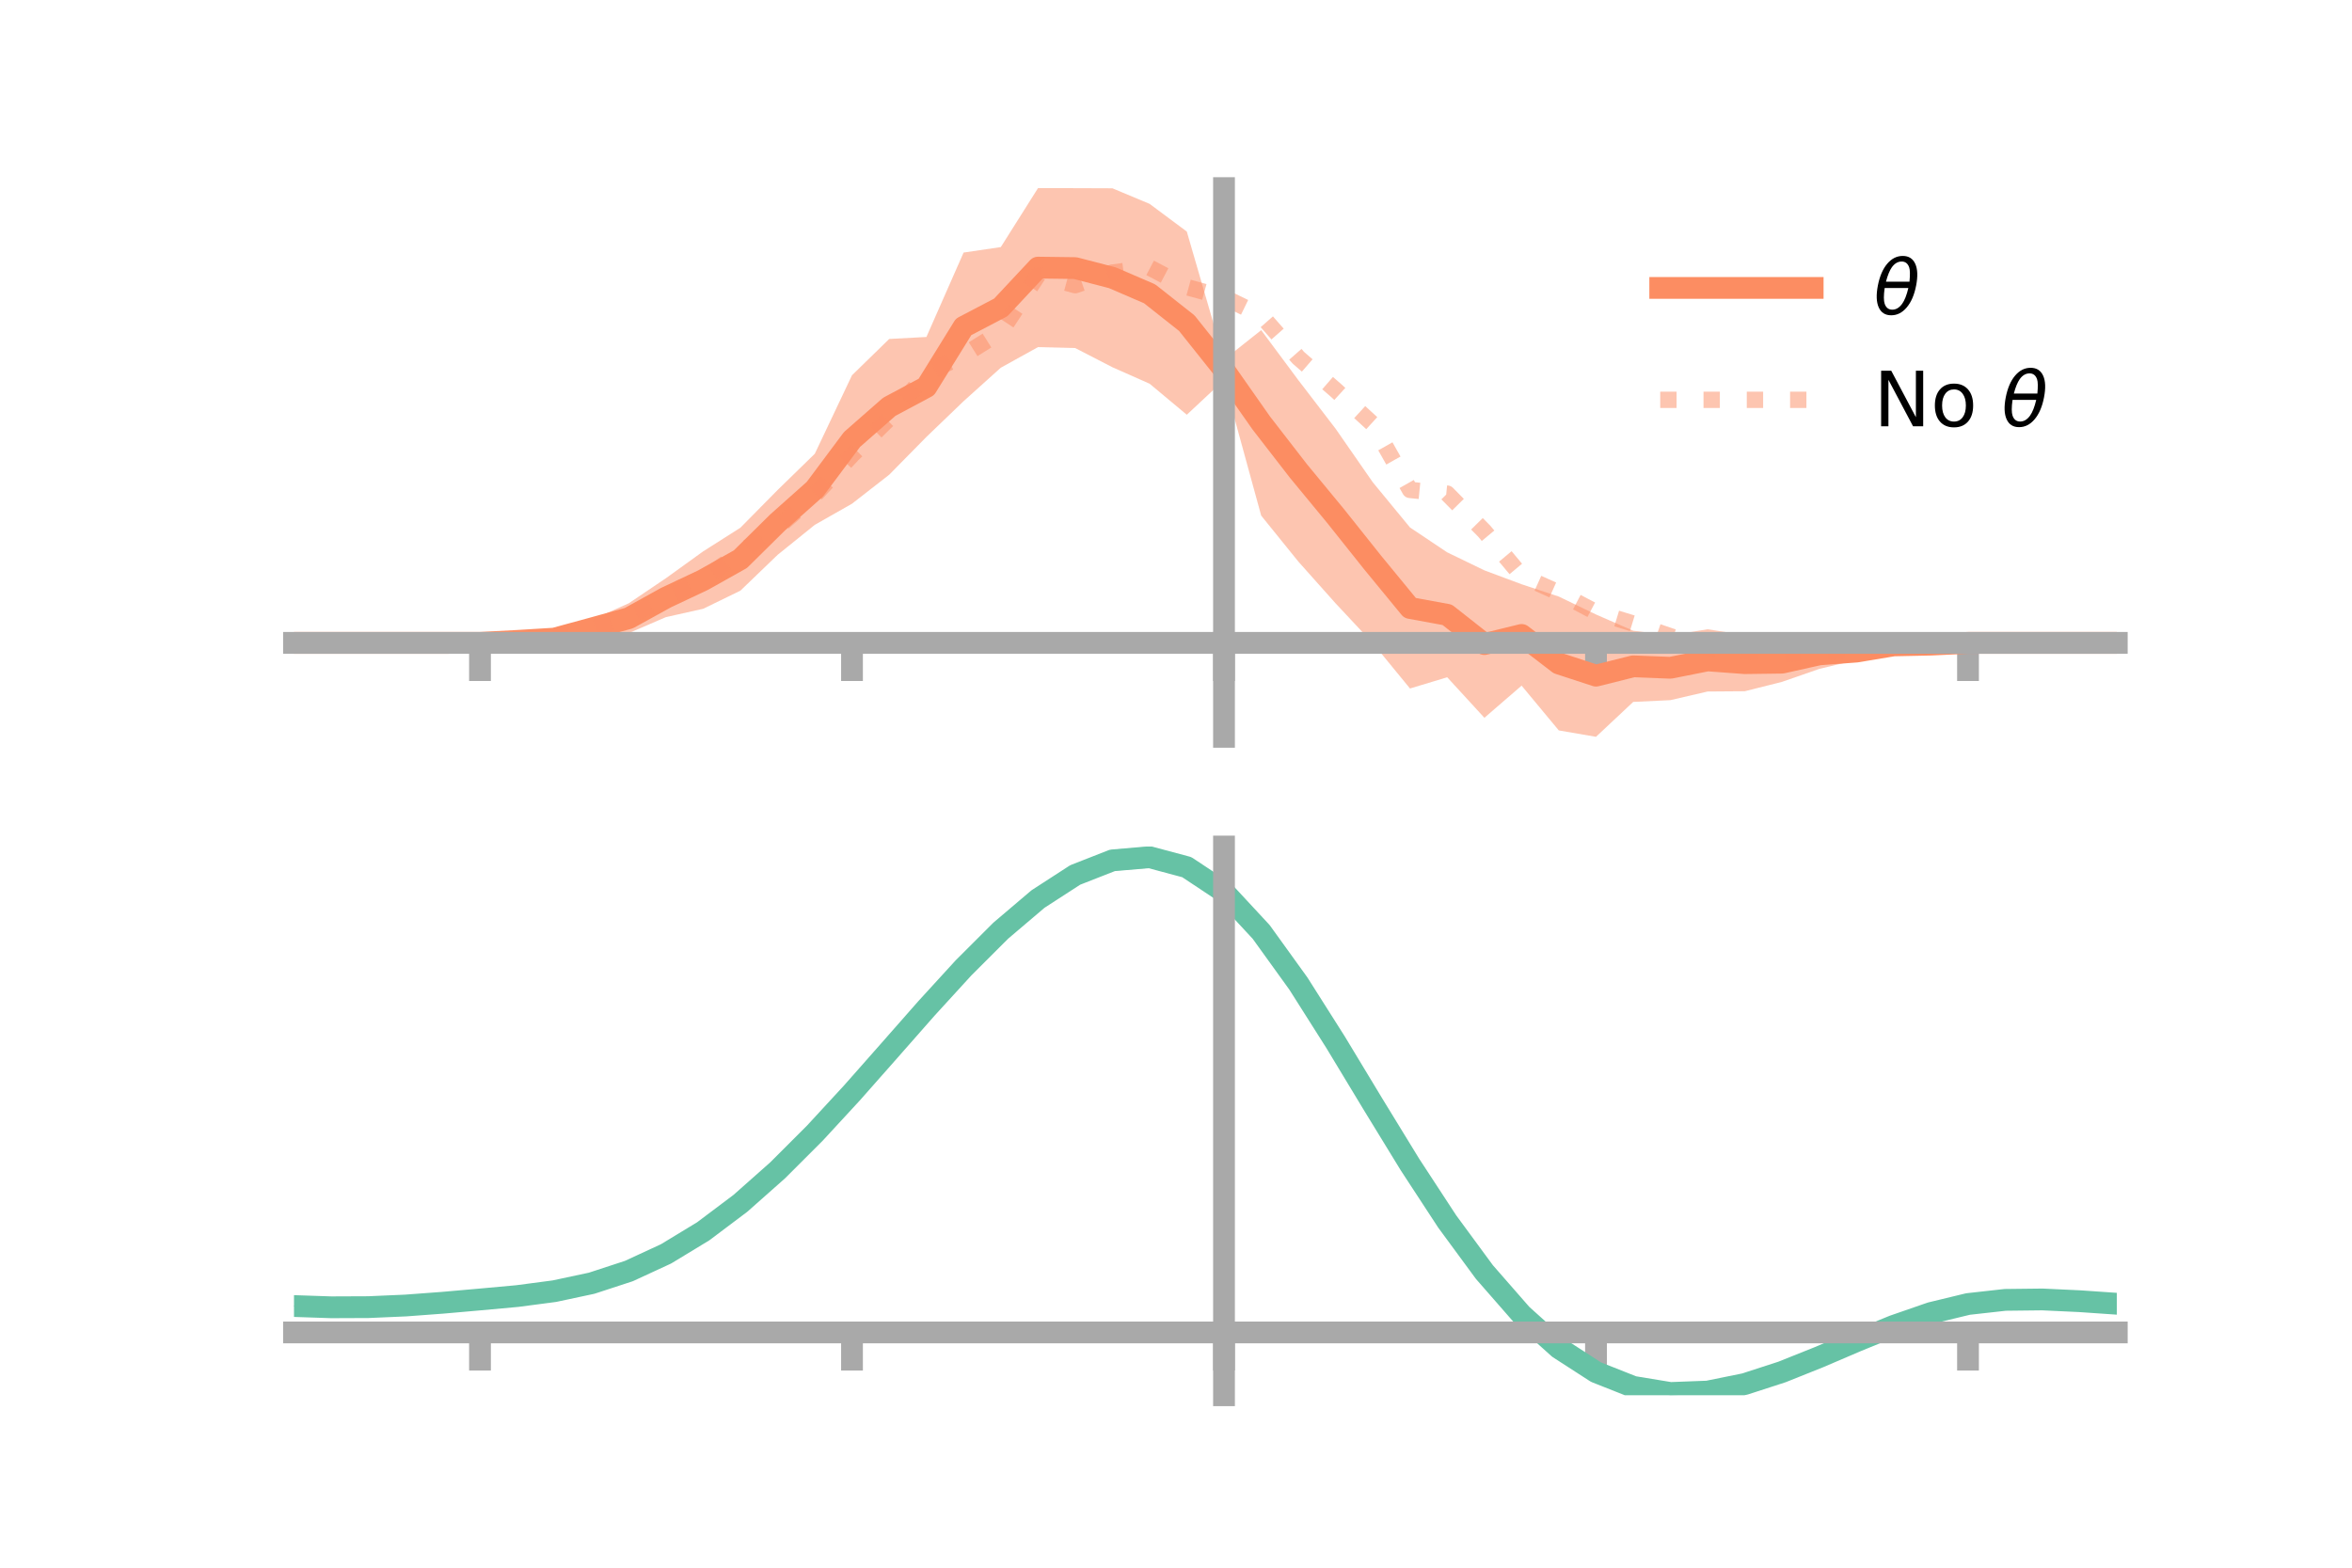 <?xml version="1.0" encoding="utf-8" standalone="no"?>
<!DOCTYPE svg PUBLIC "-//W3C//DTD SVG 1.1//EN"
  "http://www.w3.org/Graphics/SVG/1.1/DTD/svg11.dtd">
<!-- Created with matplotlib (https://matplotlib.org/) -->
<svg height="144pt" version="1.1" viewBox="0 0 216 144" width="216pt" xmlns="http://www.w3.org/2000/svg" xmlns:xlink="http://www.w3.org/1999/xlink">
 <defs>
  <style type="text/css">*{stroke-linecap:butt;stroke-linejoin:round;}</style>
 </defs>
 <g id="figure_1">
  <g id="patch_1">
   <path d="M 0 144 
L 216 144 
L 216 0 
L 0 0 
z
" style="fill:none;"/>
  </g>
  <g id="axes_1">
   <g id="patch_2">
    <path d="M 27 67.68 
L 194.4 67.68 
L 194.4 17.28 
L 27 17.28 
z
" style="fill:none;"/>
   </g>
   <g id="PolyCollection_1">
    <path clip-path="url(#pb11f54b0a0)" d="M 27 59.051 
L 27 59.051 
L 30.416 59.051 
L 33.833 59.051 
L 37.249 59.051 
L 40.665 59.051 
L 44.082 59.048 
L 47.498 58.682 
L 50.914 58.159 
L 54.331 56.941 
L 57.747 55.414 
L 61.163 53.107 
L 64.58 50.644 
L 67.996 48.473 
L 71.412 45.01 
L 74.829 41.678 
L 78.245 34.47 
L 81.661 31.136 
L 85.078 30.952 
L 88.494 23.199 
L 91.91 22.696 
L 95.327 17.28 
L 98.743 17.283 
L 102.159 17.296 
L 105.576 18.726 
L 108.992 21.27 
L 112.408 33.036 
L 115.824 30.326 
L 119.241 34.926 
L 122.657 39.38 
L 126.073 44.3 
L 129.49 48.451 
L 132.906 50.735 
L 136.322 52.39 
L 139.739 53.667 
L 143.155 54.797 
L 146.571 56.444 
L 149.988 57.937 
L 153.404 58.365 
L 156.82 57.802 
L 160.237 58.334 
L 163.653 59.108 
L 167.069 58.772 
L 170.486 59.083 
L 173.902 58.776 
L 177.318 59.028 
L 180.735 59.05 
L 184.151 59.051 
L 187.567 59.051 
L 190.984 59.051 
L 194.4 59.051 
L 194.4 59.051 
L 194.4 59.051 
L 190.984 59.051 
L 187.567 59.051 
L 184.151 59.051 
L 180.735 59.054 
L 177.318 59.395 
L 173.902 59.791 
L 170.486 60.619 
L 167.069 61.444 
L 163.653 62.633 
L 160.237 63.493 
L 156.82 63.519 
L 153.404 64.312 
L 149.988 64.475 
L 146.571 67.68 
L 143.155 67.092 
L 139.739 62.98 
L 136.322 65.933 
L 132.906 62.209 
L 129.49 63.242 
L 126.073 59.074 
L 122.657 55.421 
L 119.241 51.59 
L 115.824 47.363 
L 112.408 34.905 
L 108.992 38.097 
L 105.576 35.246 
L 102.159 33.732 
L 98.743 31.97 
L 95.327 31.884 
L 91.91 33.777 
L 88.494 36.851 
L 85.078 40.134 
L 81.661 43.606 
L 78.245 46.268 
L 74.829 48.209 
L 71.412 50.967 
L 67.996 54.255 
L 64.58 55.919 
L 61.163 56.683 
L 57.747 58.153 
L 54.331 58.518 
L 50.914 59.16 
L 47.498 59.056 
L 44.082 59.053 
L 40.665 59.051 
L 37.249 59.051 
L 33.833 59.051 
L 30.416 59.051 
L 27 59.051 
z
" style="fill:#fc8d62;fill-opacity:0.5;"/>
   </g>
   <g id="matplotlib.axis_1">
    <g id="xtick_1">
     <g id="line2d_1">
      <defs>
       <path d="M 0 0 
L 0 3.5 
" id="mbcb09f31d4" style="stroke:#a9a9a9;stroke-width:2;"/>
      </defs>
      <g>
       <use style="fill:#a9a9a9;stroke:#a9a9a9;stroke-width:2;" x="44.082" xlink:href="#mbcb09f31d4" y="59.051"/>
      </g>
     </g>
    </g>
    <g id="xtick_2">
     <g id="line2d_2">
      <g>
       <use style="fill:#a9a9a9;stroke:#a9a9a9;stroke-width:2;" x="78.245" xlink:href="#mbcb09f31d4" y="59.051"/>
      </g>
     </g>
    </g>
    <g id="xtick_3">
     <g id="line2d_3">
      <g>
       <use style="fill:#a9a9a9;stroke:#a9a9a9;stroke-width:2;" x="112.408" xlink:href="#mbcb09f31d4" y="59.051"/>
      </g>
     </g>
    </g>
    <g id="xtick_4">
     <g id="line2d_4">
      <g>
       <use style="fill:#a9a9a9;stroke:#a9a9a9;stroke-width:2;" x="146.571" xlink:href="#mbcb09f31d4" y="59.051"/>
      </g>
     </g>
    </g>
    <g id="xtick_5">
     <g id="line2d_5">
      <g>
       <use style="fill:#a9a9a9;stroke:#a9a9a9;stroke-width:2;" x="180.735" xlink:href="#mbcb09f31d4" y="59.051"/>
      </g>
     </g>
    </g>
   </g>
   <g id="matplotlib.axis_2"/>
   <g id="line2d_6">
    <path clip-path="url(#pb11f54b0a0)" d="M 27 59.051 
L 30.416 59.051 
L 33.833 59.051 
L 37.249 59.051 
L 40.665 59.051 
L 44.082 59.05 
L 47.498 58.869 
L 50.914 58.66 
L 54.331 57.729 
L 57.747 56.783 
L 61.163 54.895 
L 64.58 53.282 
L 67.996 51.364 
L 71.412 47.989 
L 74.829 44.944 
L 78.245 40.369 
L 81.661 37.371 
L 85.078 35.543 
L 88.494 30.025 
L 91.91 28.237 
L 95.327 24.582 
L 98.743 24.626 
L 102.159 25.514 
L 105.576 26.986 
L 108.992 29.684 
L 112.408 33.971 
L 115.824 38.845 
L 119.241 43.258 
L 122.657 47.4 
L 126.073 51.687 
L 129.49 55.846 
L 132.906 56.472 
L 136.322 59.162 
L 139.739 58.323 
L 143.155 60.945 
L 146.571 62.062 
L 149.988 61.206 
L 153.404 61.339 
L 156.82 60.66 
L 160.237 60.914 
L 163.653 60.87 
L 167.069 60.108 
L 170.486 59.851 
L 173.902 59.283 
L 177.318 59.211 
L 180.735 59.052 
L 184.151 59.051 
L 187.567 59.051 
L 190.984 59.051 
L 194.4 59.051 
" style="fill:none;stroke:#fc8d62;stroke-linecap:square;stroke-width:2;"/>
   </g>
   <g id="line2d_7">
    <path clip-path="url(#pb11f54b0a0)" d="M 27 59.051 
L 30.416 59.051 
L 33.833 59.051 
L 37.249 59.051 
L 40.665 59.051 
L 44.082 59.049 
L 47.498 58.95 
L 50.914 58.48 
L 54.331 57.818 
L 57.747 56.58 
L 61.163 54.993 
L 64.58 53.24 
L 67.996 50.757 
L 71.412 48.433 
L 74.829 45.472 
L 78.245 41.794 
L 81.661 38.438 
L 85.078 34.32 
L 88.494 32.624 
L 91.91 30.487 
L 95.327 25.274 
L 98.743 26.196 
L 102.159 25.037 
L 105.576 24.582 
L 108.992 26.372 
L 112.408 27.312 
L 115.824 28.97 
L 119.241 32.865 
L 122.657 35.828 
L 126.073 38.955 
L 129.49 45.003 
L 132.906 45.341 
L 136.322 48.807 
L 139.739 52.902 
L 143.155 54.44 
L 146.571 56.235 
L 149.988 57.277 
L 153.404 58.441 
L 156.82 59.528 
L 160.237 59.784 
L 163.653 60.093 
L 167.069 59.947 
L 170.486 59.615 
L 173.902 59.418 
L 177.318 59.126 
L 180.735 59.053 
L 184.151 59.051 
L 187.567 59.051 
L 190.984 59.051 
L 194.4 59.051 
" style="fill:none;stroke:#fc8d62;stroke-dasharray:1.5,2.475;stroke-dashoffset:0;stroke-opacity:0.5;stroke-width:1.5;"/>
   </g>
   <g id="patch_3">
    <path d="M 112.408 67.68 
L 112.408 17.28 
" style="fill:none;stroke:#a9a9a9;stroke-linecap:square;stroke-linejoin:miter;stroke-width:2;"/>
   </g>
   <g id="patch_4">
    <path d="M 194.4 67.68 
L 194.4 17.28 
" style="fill:none;"/>
   </g>
   <g id="patch_5">
    <path d="M 27 59.051 
L 194.4 59.051 
" style="fill:none;stroke:#a9a9a9;stroke-linecap:square;stroke-linejoin:miter;stroke-width:2;"/>
   </g>
   <g id="patch_6">
    <path d="M 27 17.28 
L 194.4 17.28 
" style="fill:none;"/>
   </g>
   <g id="legend_1">
    <g id="line2d_8">
     <path d="M 152.47 26.449 
L 166.47 26.449 
" style="fill:none;stroke:#fc8d62;stroke-linecap:square;stroke-width:2;"/>
    </g>
    <g id="line2d_9"/>
    <g id="text_1">
     <!-- $\theta$ -->
     <g transform="translate(172.07 28.899)scale(0.07 -0.07)">
      <defs>
       <path d="M 45.516 34.672 
L 14.453 34.672 
Q 12.359 20.062 14.5 13.875 
Q 17.188 6.25 24.469 6.25 
Q 31.781 6.25 37.359 13.922 
Q 42.234 20.656 45.516 34.672 
z
M 47.016 42.969 
Q 48.344 56.844 46.625 61.719 
Q 43.953 69.438 36.766 69.438 
Q 29.297 69.438 23.828 61.812 
Q 19.531 55.672 16.156 42.969 
z
M 38.188 76.766 
Q 49.906 76.766 54.594 66.406 
Q 59.281 56.109 55.719 37.844 
Q 52.203 19.625 43.453 9.281 
Q 34.766 -1.125 23.047 -1.125 
Q 11.281 -1.125 6.641 9.281 
Q 2 19.625 5.516 37.844 
Q 9.078 56.109 17.719 66.406 
Q 26.422 76.766 38.188 76.766 
z
" id="DejaVuSans-Oblique-952"/>
      </defs>
      <use transform="translate(0 0.234)" xlink:href="#DejaVuSans-Oblique-952"/>
     </g>
    </g>
    <g id="line2d_10">
     <path d="M 152.47 36.724 
L 166.47 36.724 
" style="fill:none;stroke:#fc8d62;stroke-dasharray:1.5,2.475;stroke-dashoffset:0;stroke-opacity:0.5;stroke-width:1.5;"/>
    </g>
    <g id="line2d_11"/>
    <g id="text_2">
     <!-- No $\theta$ -->
     <g transform="translate(172.07 39.174)scale(0.07 -0.07)">
      <defs>
       <path d="M 9.812 72.906 
L 23.094 72.906 
L 55.422 11.922 
L 55.422 72.906 
L 64.984 72.906 
L 64.984 0 
L 51.703 0 
L 19.391 60.984 
L 19.391 0 
L 9.812 0 
z
" id="DejaVuSans-78"/>
       <path d="M 30.609 48.391 
Q 23.391 48.391 19.188 42.75 
Q 14.984 37.109 14.984 27.297 
Q 14.984 17.484 19.156 11.844 
Q 23.344 6.203 30.609 6.203 
Q 37.797 6.203 41.984 11.859 
Q 46.188 17.531 46.188 27.297 
Q 46.188 37.016 41.984 42.703 
Q 37.797 48.391 30.609 48.391 
z
M 30.609 56 
Q 42.328 56 49.016 48.375 
Q 55.719 40.766 55.719 27.297 
Q 55.719 13.875 49.016 6.219 
Q 42.328 -1.422 30.609 -1.422 
Q 18.844 -1.422 12.172 6.219 
Q 5.516 13.875 5.516 27.297 
Q 5.516 40.766 12.172 48.375 
Q 18.844 56 30.609 56 
z
" id="DejaVuSans-111"/>
       <path id="DejaVuSans-32"/>
      </defs>
      <use transform="translate(0 0.234)" xlink:href="#DejaVuSans-78"/>
      <use transform="translate(74.805 0.234)" xlink:href="#DejaVuSans-111"/>
      <use transform="translate(135.986 0.234)" xlink:href="#DejaVuSans-32"/>
      <use transform="translate(167.773 0.234)" xlink:href="#DejaVuSans-Oblique-952"/>
     </g>
    </g>
   </g>
  </g>
  <g id="axes_2">
   <g id="patch_7">
    <path d="M 27 128.16 
L 194.4 128.16 
L 194.4 77.76 
L 27 77.76 
z
" style="fill:none;"/>
   </g>
   <g id="PolyCollection_2">
    <path clip-path="url(#p32d2b58206)" d="M 27 120.014 
L 27 119.917 
L 30.416 120.039 
L 33.833 120.023 
L 37.249 119.865 
L 40.665 119.599 
L 44.082 119.286 
L 47.498 118.964 
L 50.914 118.505 
L 54.331 117.765 
L 57.747 116.632 
L 61.163 115.029 
L 64.58 112.915 
L 67.996 110.29 
L 71.412 107.192 
L 74.829 103.695 
L 78.245 99.901 
L 81.661 95.939 
L 85.078 91.962 
L 88.494 88.139 
L 91.91 84.651 
L 95.327 81.683 
L 98.743 79.425 
L 102.159 78.059 
L 105.576 77.76 
L 108.992 78.692 
L 112.408 80.997 
L 115.824 84.737 
L 119.241 89.552 
L 122.657 95.027 
L 126.073 100.774 
L 129.49 106.448 
L 132.906 111.761 
L 136.322 116.487 
L 139.739 120.46 
L 143.155 123.582 
L 146.571 125.814 
L 149.988 127.178 
L 153.404 127.745 
L 156.82 127.622 
L 160.237 126.94 
L 163.653 125.849 
L 167.069 124.505 
L 170.486 123.067 
L 173.902 121.688 
L 177.318 120.517 
L 180.735 119.695 
L 184.151 119.316 
L 187.567 119.282 
L 190.984 119.451 
L 194.4 119.697 
L 194.4 119.815 
L 194.4 119.815 
L 190.984 119.591 
L 187.567 119.44 
L 184.151 119.484 
L 180.735 119.867 
L 177.318 120.699 
L 173.902 121.897 
L 170.486 123.318 
L 167.069 124.806 
L 163.653 126.195 
L 160.237 127.321 
L 156.82 128.025 
L 153.404 128.16 
L 149.988 127.602 
L 146.571 126.259 
L 143.155 124.077 
L 139.739 121.045 
L 136.322 117.201 
L 132.906 112.635 
L 129.49 107.5 
L 126.073 102.011 
L 122.657 96.448 
L 119.241 91.142 
L 115.824 86.473 
L 112.408 82.847 
L 108.992 80.615 
L 105.576 79.715 
L 102.159 80.001 
L 98.743 81.313 
L 95.327 83.478 
L 91.91 86.318 
L 88.494 89.653 
L 85.078 93.302 
L 81.661 97.094 
L 78.245 100.869 
L 74.829 104.484 
L 71.412 107.818 
L 67.996 110.775 
L 64.58 113.289 
L 61.163 115.324 
L 57.747 116.877 
L 54.331 117.979 
L 50.914 118.697 
L 47.498 119.137 
L 44.082 119.44 
L 40.665 119.729 
L 37.249 119.971 
L 33.833 120.11 
L 30.416 120.123 
L 27 120.014 
z
" style="fill:#66c2a5;fill-opacity:0.5;"/>
   </g>
   <g id="matplotlib.axis_3">
    <g id="xtick_6">
     <g id="line2d_12">
      <g>
       <use style="fill:#a9a9a9;stroke:#a9a9a9;stroke-width:2;" x="44.082" xlink:href="#mbcb09f31d4" y="122.392"/>
      </g>
     </g>
    </g>
    <g id="xtick_7">
     <g id="line2d_13">
      <g>
       <use style="fill:#a9a9a9;stroke:#a9a9a9;stroke-width:2;" x="78.245" xlink:href="#mbcb09f31d4" y="122.392"/>
      </g>
     </g>
    </g>
    <g id="xtick_8">
     <g id="line2d_14">
      <g>
       <use style="fill:#a9a9a9;stroke:#a9a9a9;stroke-width:2;" x="112.408" xlink:href="#mbcb09f31d4" y="122.392"/>
      </g>
     </g>
    </g>
    <g id="xtick_9">
     <g id="line2d_15">
      <g>
       <use style="fill:#a9a9a9;stroke:#a9a9a9;stroke-width:2;" x="146.571" xlink:href="#mbcb09f31d4" y="122.392"/>
      </g>
     </g>
    </g>
    <g id="xtick_10">
     <g id="line2d_16">
      <g>
       <use style="fill:#a9a9a9;stroke:#a9a9a9;stroke-width:2;" x="180.735" xlink:href="#mbcb09f31d4" y="122.392"/>
      </g>
     </g>
    </g>
   </g>
   <g id="matplotlib.axis_4"/>
   <g id="line2d_17">
    <path clip-path="url(#p32d2b58206)" d="M 27 119.966 
L 30.416 120.081 
L 33.833 120.067 
L 37.249 119.918 
L 40.665 119.664 
L 44.082 119.363 
L 47.498 119.051 
L 50.914 118.601 
L 54.331 117.872 
L 57.747 116.755 
L 61.163 115.176 
L 64.58 113.102 
L 67.996 110.532 
L 71.412 107.505 
L 74.829 104.089 
L 78.245 100.385 
L 81.661 96.516 
L 85.078 92.632 
L 88.494 88.896 
L 91.91 85.484 
L 95.327 82.581 
L 98.743 80.369 
L 102.159 79.03 
L 105.576 78.737 
L 108.992 79.653 
L 112.408 81.922 
L 115.824 85.605 
L 119.241 90.347 
L 122.657 95.738 
L 126.073 101.393 
L 129.49 106.974 
L 132.906 112.198 
L 136.322 116.844 
L 139.739 120.753 
L 143.155 123.829 
L 146.571 126.036 
L 149.988 127.39 
L 153.404 127.953 
L 156.82 127.823 
L 160.237 127.131 
L 163.653 126.022 
L 167.069 124.655 
L 170.486 123.192 
L 173.902 121.793 
L 177.318 120.608 
L 180.735 119.781 
L 184.151 119.4 
L 187.567 119.361 
L 190.984 119.521 
L 194.4 119.756 
" style="fill:none;stroke:#66c2a5;stroke-linecap:square;stroke-width:2;"/>
   </g>
   <g id="patch_8">
    <path d="M 112.408 128.16 
L 112.408 77.76 
" style="fill:none;stroke:#a9a9a9;stroke-linecap:square;stroke-linejoin:miter;stroke-width:2;"/>
   </g>
   <g id="patch_9">
    <path d="M 194.4 128.16 
L 194.4 77.76 
" style="fill:none;"/>
   </g>
   <g id="patch_10">
    <path d="M 27 122.392 
L 194.4 122.392 
" style="fill:none;stroke:#a9a9a9;stroke-linecap:square;stroke-linejoin:miter;stroke-width:2;"/>
   </g>
   <g id="patch_11">
    <path d="M 27 77.76 
L 194.4 77.76 
" style="fill:none;"/>
   </g>
  </g>
 </g>
 <defs>
  <clipPath id="pb11f54b0a0">
   <rect height="50.4" width="167.4" x="27" y="17.28"/>
  </clipPath>
  <clipPath id="p32d2b58206">
   <rect height="50.4" width="167.4" x="27" y="77.76"/>
  </clipPath>
 </defs>
</svg>
